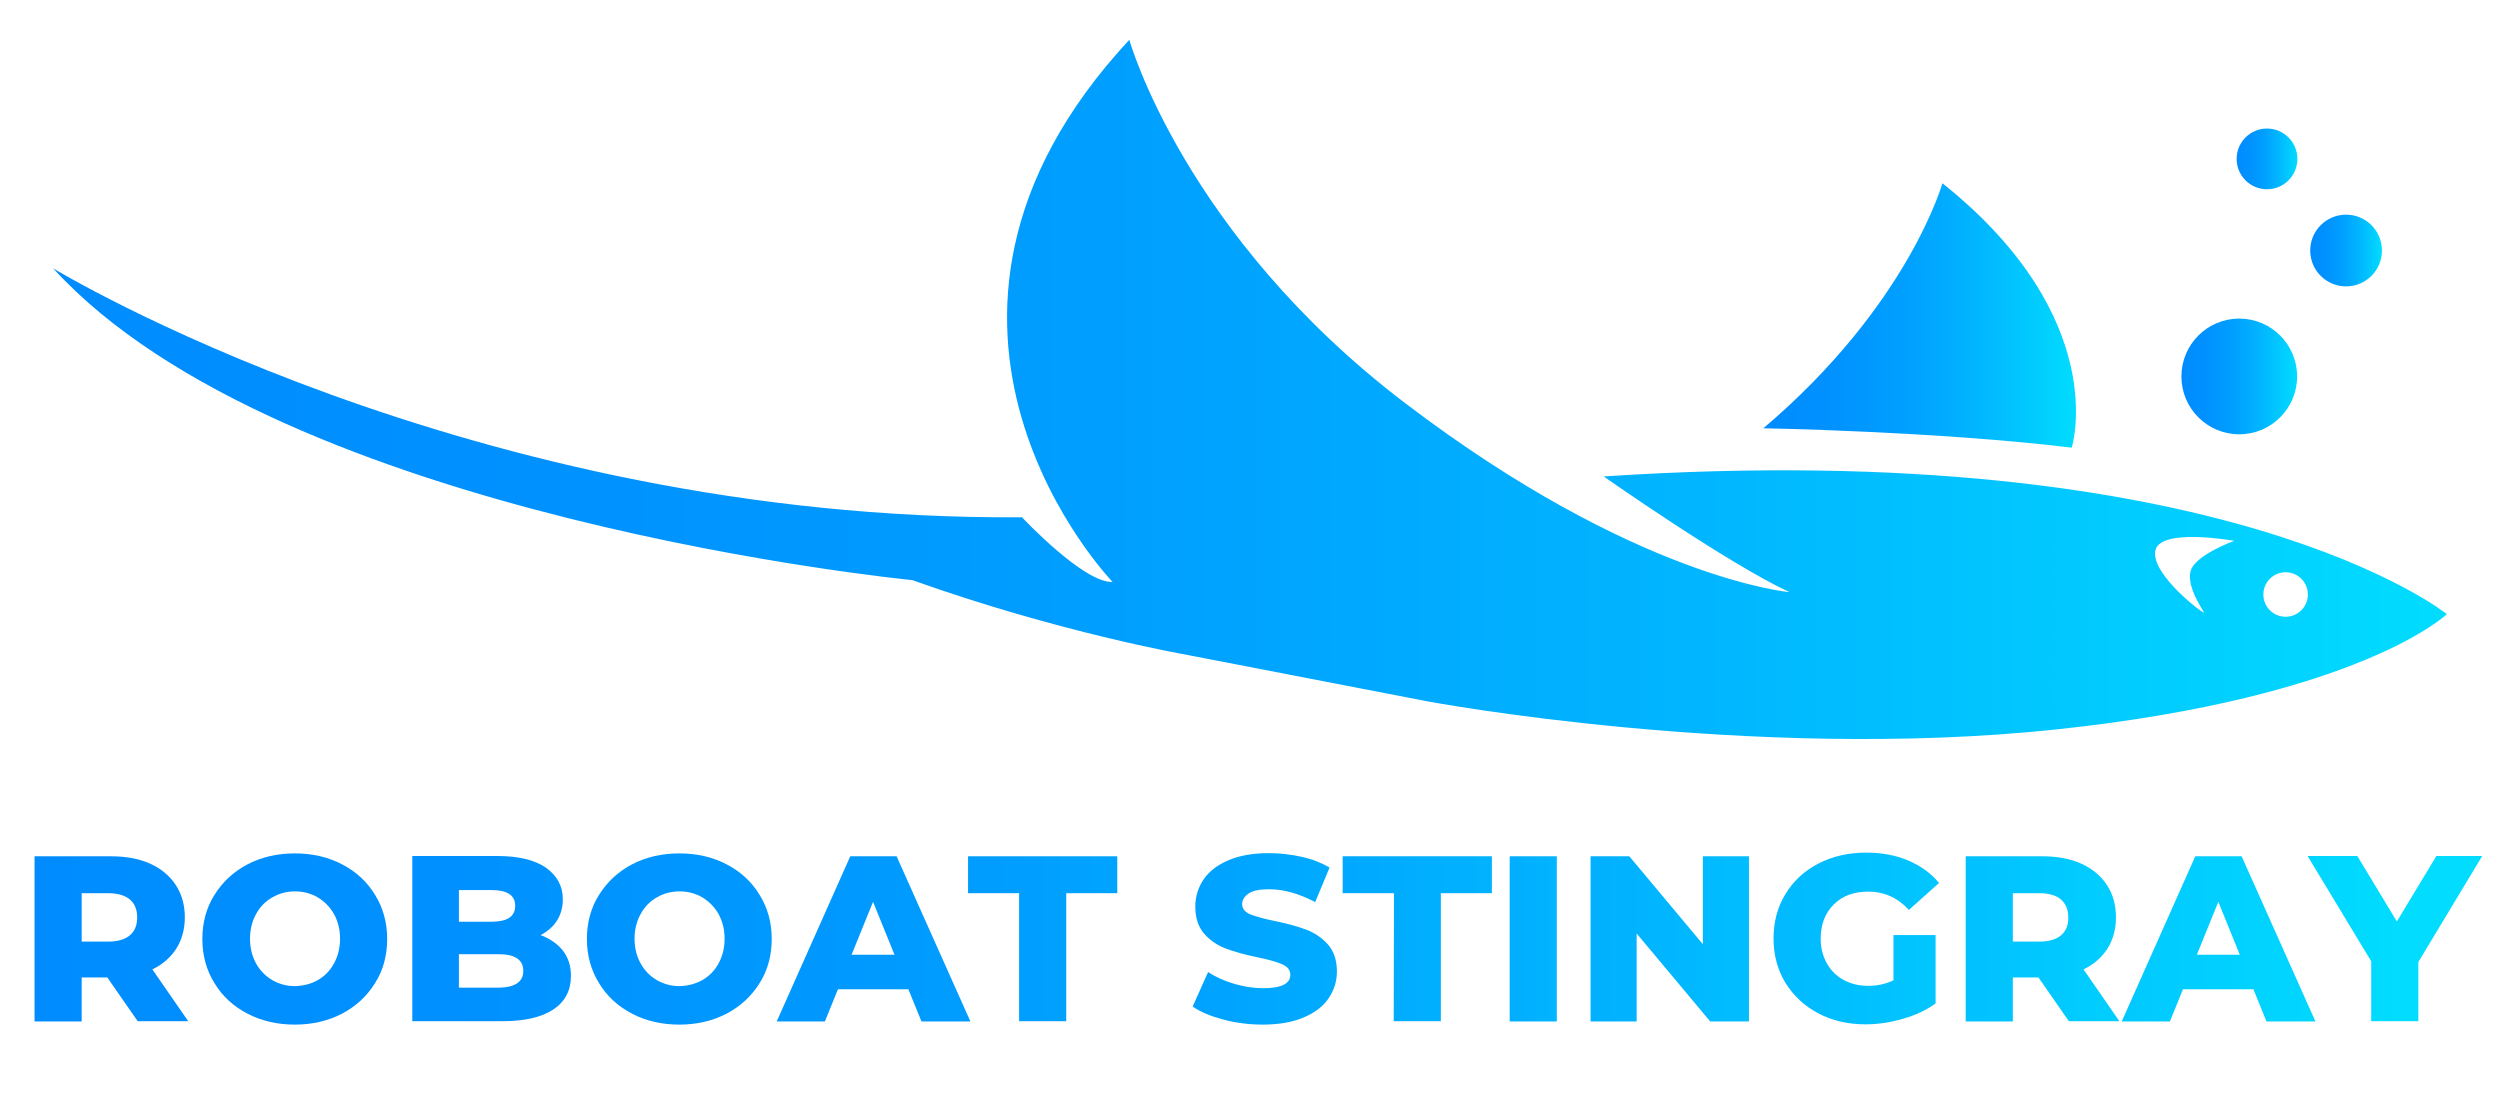 <?xml version="1.0" encoding="utf-8"?>
<!-- Generator: Adobe Illustrator 24.3.0, SVG Export Plug-In . SVG Version: 6.00 Build 0)  -->
<svg version="1.1" id="Capa_1" xmlns="http://www.w3.org/2000/svg" xmlns:xlink="http://www.w3.org/1999/xlink" x="0px" y="0px"
	 viewBox="0 0 955 425" style="enable-background:new 0 0 955 425;" xml:space="preserve">
<style type="text/css">
	.st0{fill:url(#SVGID_1_);}
	.st1{fill:url(#SVGID_2_);}
	.st2{fill:url(#SVGID_3_);}
	.st3{fill:url(#SVGID_4_);}
	.st4{fill:url(#SVGID_5_);}
	.st5{fill:url(#SVGID_6_);}
	.st6{fill:url(#SVGID_7_);}
	.st7{fill:url(#SVGID_8_);}
	.st8{fill:url(#SVGID_9_);}
	.st9{fill:url(#SVGID_10_);}
	.st10{fill:url(#SVGID_11_);}
	.st11{fill:url(#SVGID_12_);}
	.st12{fill:url(#SVGID_13_);}
	.st13{fill:url(#SVGID_14_);}
	.st14{fill:url(#SVGID_15_);}
	.st15{fill:url(#SVGID_16_);}
	.st16{fill:url(#SVGID_17_);}
	.st17{fill:url(#SVGID_18_);}
	.st18{fill:url(#SVGID_19_);}
</style>
<g id="Capa_2_1_">
	<g>
		
			<linearGradient id="SVGID_1_" gradientUnits="userSpaceOnUse" x1="673.6" y1="1753.444" x2="793.02" y2="1753.444" gradientTransform="matrix(1 0 0 1 0 -1632.944)">
			<stop  offset="0" style="stop-color:#008CFF"/>
			<stop  offset="0.203" style="stop-color:#0091FF"/>
			<stop  offset="0.443" style="stop-color:#009FFF"/>
			<stop  offset="0.7" style="stop-color:#01B7FF"/>
			<stop  offset="0.968" style="stop-color:#01D8FF"/>
			<stop  offset="1" style="stop-color:#01DCFF"/>
		</linearGradient>
		<path class="st0" d="M673.6,163.6c0,0,65.5,1.1,117.8,7.4c0,0,15.5-49.2-49.4-101C742,69.9,729.1,116.5,673.6,163.6z"/>
		
			<linearGradient id="SVGID_2_" gradientUnits="userSpaceOnUse" x1="20.3" y1="1781.697" x2="934.7" y2="1781.697" gradientTransform="matrix(1 0 0 1 0 -1632.944)">
			<stop  offset="0" style="stop-color:#008CFF"/>
			<stop  offset="0.203" style="stop-color:#0091FF"/>
			<stop  offset="0.443" style="stop-color:#009FFF"/>
			<stop  offset="0.7" style="stop-color:#01B7FF"/>
			<stop  offset="0.968" style="stop-color:#01D8FF"/>
			<stop  offset="1" style="stop-color:#01DCFF"/>
		</linearGradient>
		<path class="st1" d="M612.6,182c0,0,47.6,33.4,71,44.2c0,0-58.5-5-146.7-72.1C452.2,89.7,431.4,15.2,431.4,15.2
			C330.2,124.1,425,222.3,425,222.3c-11,0.5-34.6-24.7-34.6-24.7C179,199.1,20.3,102.5,20.3,102.5
			c87.3,95.8,328.2,119.1,328.2,119.1c56,20,104.1,28.4,104.1,28.4l92.6,17.9c0,0,123.1,23.1,239.8,10.8s149.7-44.1,149.7-44.1
			S850.3,166.3,612.6,182z M841.9,234c0,0.7-20.1-14.4-18.6-23.5s30.2-3.9,30.2-3.9s-15.1,5.4-16.7,11.6
			C835.2,224.4,841.8,233.3,841.9,234z M873.1,235.6c-4.7,0-8.5-3.8-8.5-8.5s3.8-8.5,8.5-8.5s8.5,3.8,8.5,8.5
			S877.8,235.6,873.1,235.6z"/>
		
			<linearGradient id="SVGID_3_" gradientUnits="userSpaceOnUse" x1="833.3" y1="1776.744" x2="877.5" y2="1776.744" gradientTransform="matrix(1 0 0 1 0 -1632.944)">
			<stop  offset="0" style="stop-color:#008CFF"/>
			<stop  offset="0.203" style="stop-color:#0091FF"/>
			<stop  offset="0.443" style="stop-color:#009FFF"/>
			<stop  offset="0.7" style="stop-color:#01B7FF"/>
			<stop  offset="0.968" style="stop-color:#01D8FF"/>
			<stop  offset="1" style="stop-color:#01DCFF"/>
		</linearGradient>
		<circle class="st2" cx="855.4" cy="143.8" r="22.1"/>
		
			<linearGradient id="SVGID_4_" gradientUnits="userSpaceOnUse" x1="882.5" y1="1728.644" x2="909.9" y2="1728.644" gradientTransform="matrix(1 0 0 1 0 -1632.944)">
			<stop  offset="0" style="stop-color:#008CFF"/>
			<stop  offset="0.203" style="stop-color:#0091FF"/>
			<stop  offset="0.443" style="stop-color:#009FFF"/>
			<stop  offset="0.7" style="stop-color:#01B7FF"/>
			<stop  offset="0.968" style="stop-color:#01D8FF"/>
			<stop  offset="1" style="stop-color:#01DCFF"/>
		</linearGradient>
		<circle class="st3" cx="896.2" cy="95.7" r="13.7"/>
		
			<linearGradient id="SVGID_5_" gradientUnits="userSpaceOnUse" x1="854.4" y1="1693.644" x2="877.6" y2="1693.644" gradientTransform="matrix(1 0 0 1 0 -1632.944)">
			<stop  offset="0" style="stop-color:#008CFF"/>
			<stop  offset="0.203" style="stop-color:#0091FF"/>
			<stop  offset="0.443" style="stop-color:#009FFF"/>
			<stop  offset="0.7" style="stop-color:#01B7FF"/>
			<stop  offset="0.968" style="stop-color:#01D8FF"/>
			<stop  offset="1" style="stop-color:#01DCFF"/>
		</linearGradient>
		<circle class="st4" cx="866" cy="60.7" r="11.6"/>
	</g>
</g>
<g id="Capa_3">
	<g>
		<g>
			
				<linearGradient id="SVGID_6_" gradientUnits="userSpaceOnUse" x1="16.564" y1="-586.65" x2="534.157" y2="-586.65" gradientTransform="matrix(1 0 0 -1 0 -228)">
				<stop  offset="0" style="stop-color:#008CFF"/>
				<stop  offset="0.203" style="stop-color:#0091FF"/>
				<stop  offset="0.443" style="stop-color:#009FFF"/>
				<stop  offset="0.7" style="stop-color:#01B7FF"/>
				<stop  offset="0.968" style="stop-color:#01D8FF"/>
				<stop  offset="1" style="stop-color:#01DCFF"/>
			</linearGradient>
			<path class="st5" d="M41,373.4h-9.8v16.8h-18v-63.1h29.1c5.8,0,10.8,0.9,15,2.8s7.5,4.6,9.8,8.1s3.5,7.6,3.5,12.4
				c0,4.6-1.1,8.5-3.2,11.9c-2.2,3.4-5.2,6.1-9.2,8l13.7,19.8H52.6L41,373.4z M49.6,343.6c-1.9-1.6-4.7-2.4-8.4-2.4h-10v18.5h10
				c3.7,0,6.5-0.8,8.4-2.4s2.8-3.9,2.8-6.8C52.4,347.5,51.5,345.2,49.6,343.6z"/>
			
				<linearGradient id="SVGID_7_" gradientUnits="userSpaceOnUse" x1="22.343" y1="-586.7" x2="702.871" y2="-586.7" gradientTransform="matrix(1 0 0 -1 0 -228)">
				<stop  offset="0" style="stop-color:#008CFF"/>
				<stop  offset="0.203" style="stop-color:#0091FF"/>
				<stop  offset="0.443" style="stop-color:#009FFF"/>
				<stop  offset="0.7" style="stop-color:#01B7FF"/>
				<stop  offset="0.968" style="stop-color:#01D8FF"/>
				<stop  offset="1" style="stop-color:#01DCFF"/>
			</linearGradient>
			<path class="st6" d="M94.5,387.2c-5.4-2.8-9.6-6.7-12.6-11.7c-3.1-5-4.6-10.6-4.6-16.8c0-6.2,1.5-11.9,4.6-16.8
				c3.1-5,7.3-8.9,12.6-11.7c5.4-2.8,11.4-4.2,18.1-4.2s12.8,1.4,18.1,4.2c5.4,2.8,9.6,6.7,12.6,11.7c3.1,5,4.6,10.6,4.6,16.8
				c0,6.2-1.5,11.9-4.6,16.8c-3.1,5-7.3,8.9-12.6,11.7c-5.4,2.8-11.4,4.2-18.1,4.2C105.9,391.4,99.9,390,94.5,387.2z M121.4,374.4
				c2.6-1.5,4.7-3.6,6.2-6.4c1.5-2.7,2.3-5.9,2.3-9.4s-0.8-6.7-2.3-9.4c-1.5-2.7-3.6-4.8-6.2-6.4c-2.6-1.5-5.5-2.3-8.7-2.3
				s-6.1,0.8-8.7,2.3s-4.7,3.6-6.2,6.4c-1.5,2.7-2.3,5.9-2.3,9.4s0.8,6.7,2.3,9.4c1.5,2.7,3.6,4.9,6.2,6.4s5.5,2.3,8.7,2.3
				C115.8,376.6,118.8,375.9,121.4,374.4z"/>
			
				<linearGradient id="SVGID_8_" gradientUnits="userSpaceOnUse" x1="81.358" y1="-586.55" x2="599.417" y2="-586.55" gradientTransform="matrix(1 0 0 -1 0 -228)">
				<stop  offset="0" style="stop-color:#008CFF"/>
				<stop  offset="0.203" style="stop-color:#0091FF"/>
				<stop  offset="0.443" style="stop-color:#009FFF"/>
				<stop  offset="0.7" style="stop-color:#01B7FF"/>
				<stop  offset="0.968" style="stop-color:#01D8FF"/>
				<stop  offset="1" style="stop-color:#01DCFF"/>
			</linearGradient>
			<path class="st7" d="M215,363.1c2.1,2.7,3.1,5.9,3.1,9.7c0,5.5-2.2,9.8-6.7,12.8s-11,4.5-19.5,4.5h-34.4V327H190
				c8.1,0,14.3,1.5,18.6,4.5c4.2,3,6.4,7,6.4,12c0,3-0.7,5.7-2.2,8.1s-3.6,4.2-6.3,5.6C210,358.5,212.9,360.5,215,363.1z
				 M175.3,339.9v12.2h12.4c6.1,0,9.1-2,9.1-6.1c0-4-3-6-9.1-6h-12.4V339.9z M199.9,370.9c0-4.3-3.2-6.4-9.5-6.4h-15.1v12.8h15.1
				C196.7,377.2,199.9,375.1,199.9,370.9z"/>
			
				<linearGradient id="SVGID_9_" gradientUnits="userSpaceOnUse" x1="62.991" y1="-586.7" x2="743.519" y2="-586.7" gradientTransform="matrix(1 0 0 -1 0 -228)">
				<stop  offset="0" style="stop-color:#008CFF"/>
				<stop  offset="0.203" style="stop-color:#0091FF"/>
				<stop  offset="0.443" style="stop-color:#009FFF"/>
				<stop  offset="0.7" style="stop-color:#01B7FF"/>
				<stop  offset="0.968" style="stop-color:#01D8FF"/>
				<stop  offset="1" style="stop-color:#01DCFF"/>
			</linearGradient>
			<path class="st8" d="M241.4,387.2c-5.4-2.8-9.6-6.7-12.6-11.7c-3.1-5-4.6-10.6-4.6-16.8c0-6.2,1.5-11.9,4.6-16.8
				c3.1-5,7.3-8.9,12.6-11.7c5.4-2.8,11.4-4.2,18.1-4.2s12.8,1.4,18.1,4.2c5.4,2.8,9.6,6.7,12.6,11.7c3.1,5,4.6,10.6,4.6,16.8
				c0,6.2-1.5,11.9-4.6,16.8c-3.1,5-7.3,8.9-12.6,11.7c-5.4,2.8-11.4,4.2-18.1,4.2C252.8,391.4,246.7,390,241.4,387.2z M268.3,374.4
				c2.6-1.5,4.7-3.6,6.2-6.4c1.5-2.7,2.3-5.9,2.3-9.4s-0.8-6.7-2.3-9.4c-1.5-2.7-3.6-4.8-6.2-6.4c-2.6-1.5-5.5-2.3-8.7-2.3
				s-6.1,0.8-8.7,2.3c-2.6,1.5-4.7,3.6-6.2,6.4c-1.5,2.7-2.3,5.9-2.3,9.4s0.8,6.7,2.3,9.4c1.5,2.7,3.6,4.9,6.2,6.4
				c2.6,1.5,5.5,2.3,8.7,2.3C262.7,376.6,265.6,375.9,268.3,374.4z"/>
			
				<linearGradient id="SVGID_10_" gradientUnits="userSpaceOnUse" x1="108.21" y1="-586.65" x2="747.553" y2="-586.65" gradientTransform="matrix(1 0 0 -1 0 -228)">
				<stop  offset="0" style="stop-color:#008CFF"/>
				<stop  offset="0.203" style="stop-color:#0091FF"/>
				<stop  offset="0.443" style="stop-color:#009FFF"/>
				<stop  offset="0.7" style="stop-color:#01B7FF"/>
				<stop  offset="0.968" style="stop-color:#01D8FF"/>
				<stop  offset="1" style="stop-color:#01DCFF"/>
			</linearGradient>
			<path class="st9" d="M347,377.9h-26.9l-5,12.3h-18.4l28.1-63.1h17.7l28.2,63.1H352L347,377.9z M341.7,364.7l-8.2-20.2l-8.2,20.2
				H341.7z"/>
			
				<linearGradient id="SVGID_11_" gradientUnits="userSpaceOnUse" x1="159.901" y1="-586.6" x2="693.529" y2="-586.6" gradientTransform="matrix(1 0 0 -1 0 -228)">
				<stop  offset="0" style="stop-color:#008CFF"/>
				<stop  offset="0.203" style="stop-color:#0091FF"/>
				<stop  offset="0.443" style="stop-color:#009FFF"/>
				<stop  offset="0.7" style="stop-color:#01B7FF"/>
				<stop  offset="0.968" style="stop-color:#01D8FF"/>
				<stop  offset="1" style="stop-color:#01DCFF"/>
			</linearGradient>
			<path class="st10" d="M389.4,341.2h-19.6v-14.1h57v14.1h-19.5v48.9h-18v-48.9H389.4z"/>
			
				<linearGradient id="SVGID_12_" gradientUnits="userSpaceOnUse" x1="224.543" y1="-586.65" x2="716.402" y2="-586.65" gradientTransform="matrix(1 0 0 -1 0 -228)">
				<stop  offset="0" style="stop-color:#008CFF"/>
				<stop  offset="0.203" style="stop-color:#0091FF"/>
				<stop  offset="0.443" style="stop-color:#009FFF"/>
				<stop  offset="0.7" style="stop-color:#01B7FF"/>
				<stop  offset="0.968" style="stop-color:#01D8FF"/>
				<stop  offset="1" style="stop-color:#01DCFF"/>
			</linearGradient>
			<path class="st11" d="M467.4,389.5c-4.9-1.3-8.8-2.9-11.8-5l5.9-13.2c2.8,1.9,6.2,3.4,9.9,4.5c3.8,1.1,7.5,1.7,11.1,1.7
				c6.9,0,10.4-1.7,10.4-5.1c0-1.8-1-3.1-3-4s-5.1-1.8-9.5-2.7c-4.8-1-8.8-2.1-12-3.3c-3.2-1.2-6-3-8.3-5.6s-3.5-6.1-3.5-10.5
				c0-3.8,1.1-7.3,3.2-10.4s5.3-5.5,9.5-7.3s9.4-2.7,15.5-2.7c4.2,0,8.3,0.5,12.4,1.4s7.6,2.3,10.7,4.1l-5.5,13.2
				c-6.1-3.2-11.9-4.9-17.6-4.9c-3.6,0-6.2,0.5-7.8,1.6c-1.6,1.1-2.5,2.4-2.5,4.1s1,2.9,2.9,3.8c1.9,0.8,5.1,1.7,9.4,2.6
				c4.9,1,8.9,2.1,12.1,3.3s5.9,3,8.3,5.6c2.3,2.6,3.5,6,3.5,10.4c0,3.8-1.1,7.2-3.2,10.3c-2.1,3.1-5.3,5.5-9.6,7.3
				c-4.2,1.8-9.4,2.7-15.5,2.7C477.3,391.4,472.3,390.8,467.4,389.5z"/>
			
				<linearGradient id="SVGID_13_" gradientUnits="userSpaceOnUse" x1="221.84" y1="-586.6" x2="755.468" y2="-586.6" gradientTransform="matrix(1 0 0 -1 0 -228)">
				<stop  offset="0" style="stop-color:#008CFF"/>
				<stop  offset="0.203" style="stop-color:#0091FF"/>
				<stop  offset="0.443" style="stop-color:#009FFF"/>
				<stop  offset="0.7" style="stop-color:#01B7FF"/>
				<stop  offset="0.968" style="stop-color:#01D8FF"/>
				<stop  offset="1" style="stop-color:#01DCFF"/>
			</linearGradient>
			<path class="st12" d="M532.5,341.2h-19.6v-14.1h57v14.1h-19.5v48.9h-18L532.5,341.2L532.5,341.2z"/>
			
				<linearGradient id="SVGID_14_" gradientUnits="userSpaceOnUse" x1="452.989" y1="-586.65" x2="661.814" y2="-586.65" gradientTransform="matrix(1 0 0 -1 0 -228)">
				<stop  offset="0" style="stop-color:#008CFF"/>
				<stop  offset="0.203" style="stop-color:#0091FF"/>
				<stop  offset="0.443" style="stop-color:#009FFF"/>
				<stop  offset="0.7" style="stop-color:#01B7FF"/>
				<stop  offset="0.968" style="stop-color:#01D8FF"/>
				<stop  offset="1" style="stop-color:#01DCFF"/>
			</linearGradient>
			<path class="st13" d="M576.7,327.1h18v63.1h-18V327.1z"/>
			
				<linearGradient id="SVGID_15_" gradientUnits="userSpaceOnUse" x1="319.645" y1="-586.65" x2="780.184" y2="-586.65" gradientTransform="matrix(1 0 0 -1 0 -228)">
				<stop  offset="0" style="stop-color:#008CFF"/>
				<stop  offset="0.203" style="stop-color:#0091FF"/>
				<stop  offset="0.443" style="stop-color:#009FFF"/>
				<stop  offset="0.7" style="stop-color:#01B7FF"/>
				<stop  offset="0.968" style="stop-color:#01D8FF"/>
				<stop  offset="1" style="stop-color:#01DCFF"/>
			</linearGradient>
			<path class="st14" d="M668.1,327.1v63.1h-14.8l-28.1-33.6v33.6h-17.6v-63.1h14.8l28.1,33.6v-33.6H668.1z"/>
			
				<linearGradient id="SVGID_16_" gradientUnits="userSpaceOnUse" x1="242.392" y1="-586.5" x2="847.756" y2="-586.5" gradientTransform="matrix(1 0 0 -1 0 -228)">
				<stop  offset="0" style="stop-color:#008CFF"/>
				<stop  offset="0.203" style="stop-color:#0091FF"/>
				<stop  offset="0.443" style="stop-color:#009FFF"/>
				<stop  offset="0.7" style="stop-color:#01B7FF"/>
				<stop  offset="0.968" style="stop-color:#01D8FF"/>
				<stop  offset="1" style="stop-color:#01DCFF"/>
			</linearGradient>
			<path class="st15" d="M723.5,357.2h15.9v26.1c-3.6,2.6-7.8,4.6-12.6,5.9c-4.7,1.4-9.5,2.1-14.2,2.1c-6.7,0-12.7-1.4-18-4.2
				c-5.3-2.8-9.5-6.7-12.6-11.7c-3-5-4.5-10.6-4.5-16.9s1.5-12,4.5-16.9c3-5,7.2-8.9,12.6-11.7c5.4-2.8,11.5-4.2,18.3-4.2
				c5.9,0,11.3,1,16,3s8.7,4.8,11.8,8.6l-11.5,10.3c-4.3-4.7-9.5-7-15.5-7c-5.5,0-9.9,1.6-13.2,4.9s-5,7.6-5,13.1
				c0,3.5,0.8,6.6,2.3,9.3c1.5,2.7,3.6,4.9,6.4,6.4c2.7,1.5,5.9,2.3,9.4,2.3s6.7-0.7,9.7-2.1v-17.3L723.5,357.2L723.5,357.2z"/>
			
				<linearGradient id="SVGID_17_" gradientUnits="userSpaceOnUse" x1="348.44" y1="-586.65" x2="866.032" y2="-586.65" gradientTransform="matrix(1 0 0 -1 0 -228)">
				<stop  offset="0" style="stop-color:#008CFF"/>
				<stop  offset="0.203" style="stop-color:#0091FF"/>
				<stop  offset="0.443" style="stop-color:#009FFF"/>
				<stop  offset="0.7" style="stop-color:#01B7FF"/>
				<stop  offset="0.968" style="stop-color:#01D8FF"/>
				<stop  offset="1" style="stop-color:#01DCFF"/>
			</linearGradient>
			<path class="st16" d="M778.7,373.4h-9.8v16.8h-18v-63.1H780c5.8,0,10.8,0.9,15,2.8s7.5,4.6,9.8,8.1s3.5,7.6,3.5,12.4
				c0,4.6-1.1,8.5-3.2,11.9c-2.2,3.4-5.2,6.1-9.2,8l13.7,19.8h-19.3L778.7,373.4z M787.3,343.6c-1.9-1.6-4.7-2.4-8.4-2.4h-10v18.5
				h10c3.7,0,6.5-0.8,8.4-2.4s2.8-3.9,2.8-6.8C790.1,347.5,789.1,345.2,787.3,343.6z"/>
			
				<linearGradient id="SVGID_18_" gradientUnits="userSpaceOnUse" x1="272.872" y1="-586.65" x2="912.214" y2="-586.65" gradientTransform="matrix(1 0 0 -1 0 -228)">
				<stop  offset="0" style="stop-color:#008CFF"/>
				<stop  offset="0.203" style="stop-color:#0091FF"/>
				<stop  offset="0.443" style="stop-color:#009FFF"/>
				<stop  offset="0.7" style="stop-color:#01B7FF"/>
				<stop  offset="0.968" style="stop-color:#01D8FF"/>
				<stop  offset="1" style="stop-color:#01DCFF"/>
			</linearGradient>
			<path class="st17" d="M860.8,377.9h-26.9l-5,12.3h-18.4l28.1-63.1h17.7l28.2,63.1h-18.7L860.8,377.9z M855.6,364.7l-8.2-20.2
				l-8.2,20.2H855.6z"/>
			
				<linearGradient id="SVGID_19_" gradientUnits="userSpaceOnUse" x1="320.977" y1="-586.55" x2="915.821" y2="-586.55" gradientTransform="matrix(1 0 0 -1 0 -228)">
				<stop  offset="0" style="stop-color:#008CFF"/>
				<stop  offset="0.203" style="stop-color:#0091FF"/>
				<stop  offset="0.443" style="stop-color:#009FFF"/>
				<stop  offset="0.7" style="stop-color:#01B7FF"/>
				<stop  offset="0.968" style="stop-color:#01D8FF"/>
				<stop  offset="1" style="stop-color:#01DCFF"/>
			</linearGradient>
			<path class="st18" d="M923.8,367.5v22.6h-18v-22.9L881.5,327h19l15.1,25l15.1-25h17.5L923.8,367.5z"/>
		</g>
	</g>
</g>
</svg>
